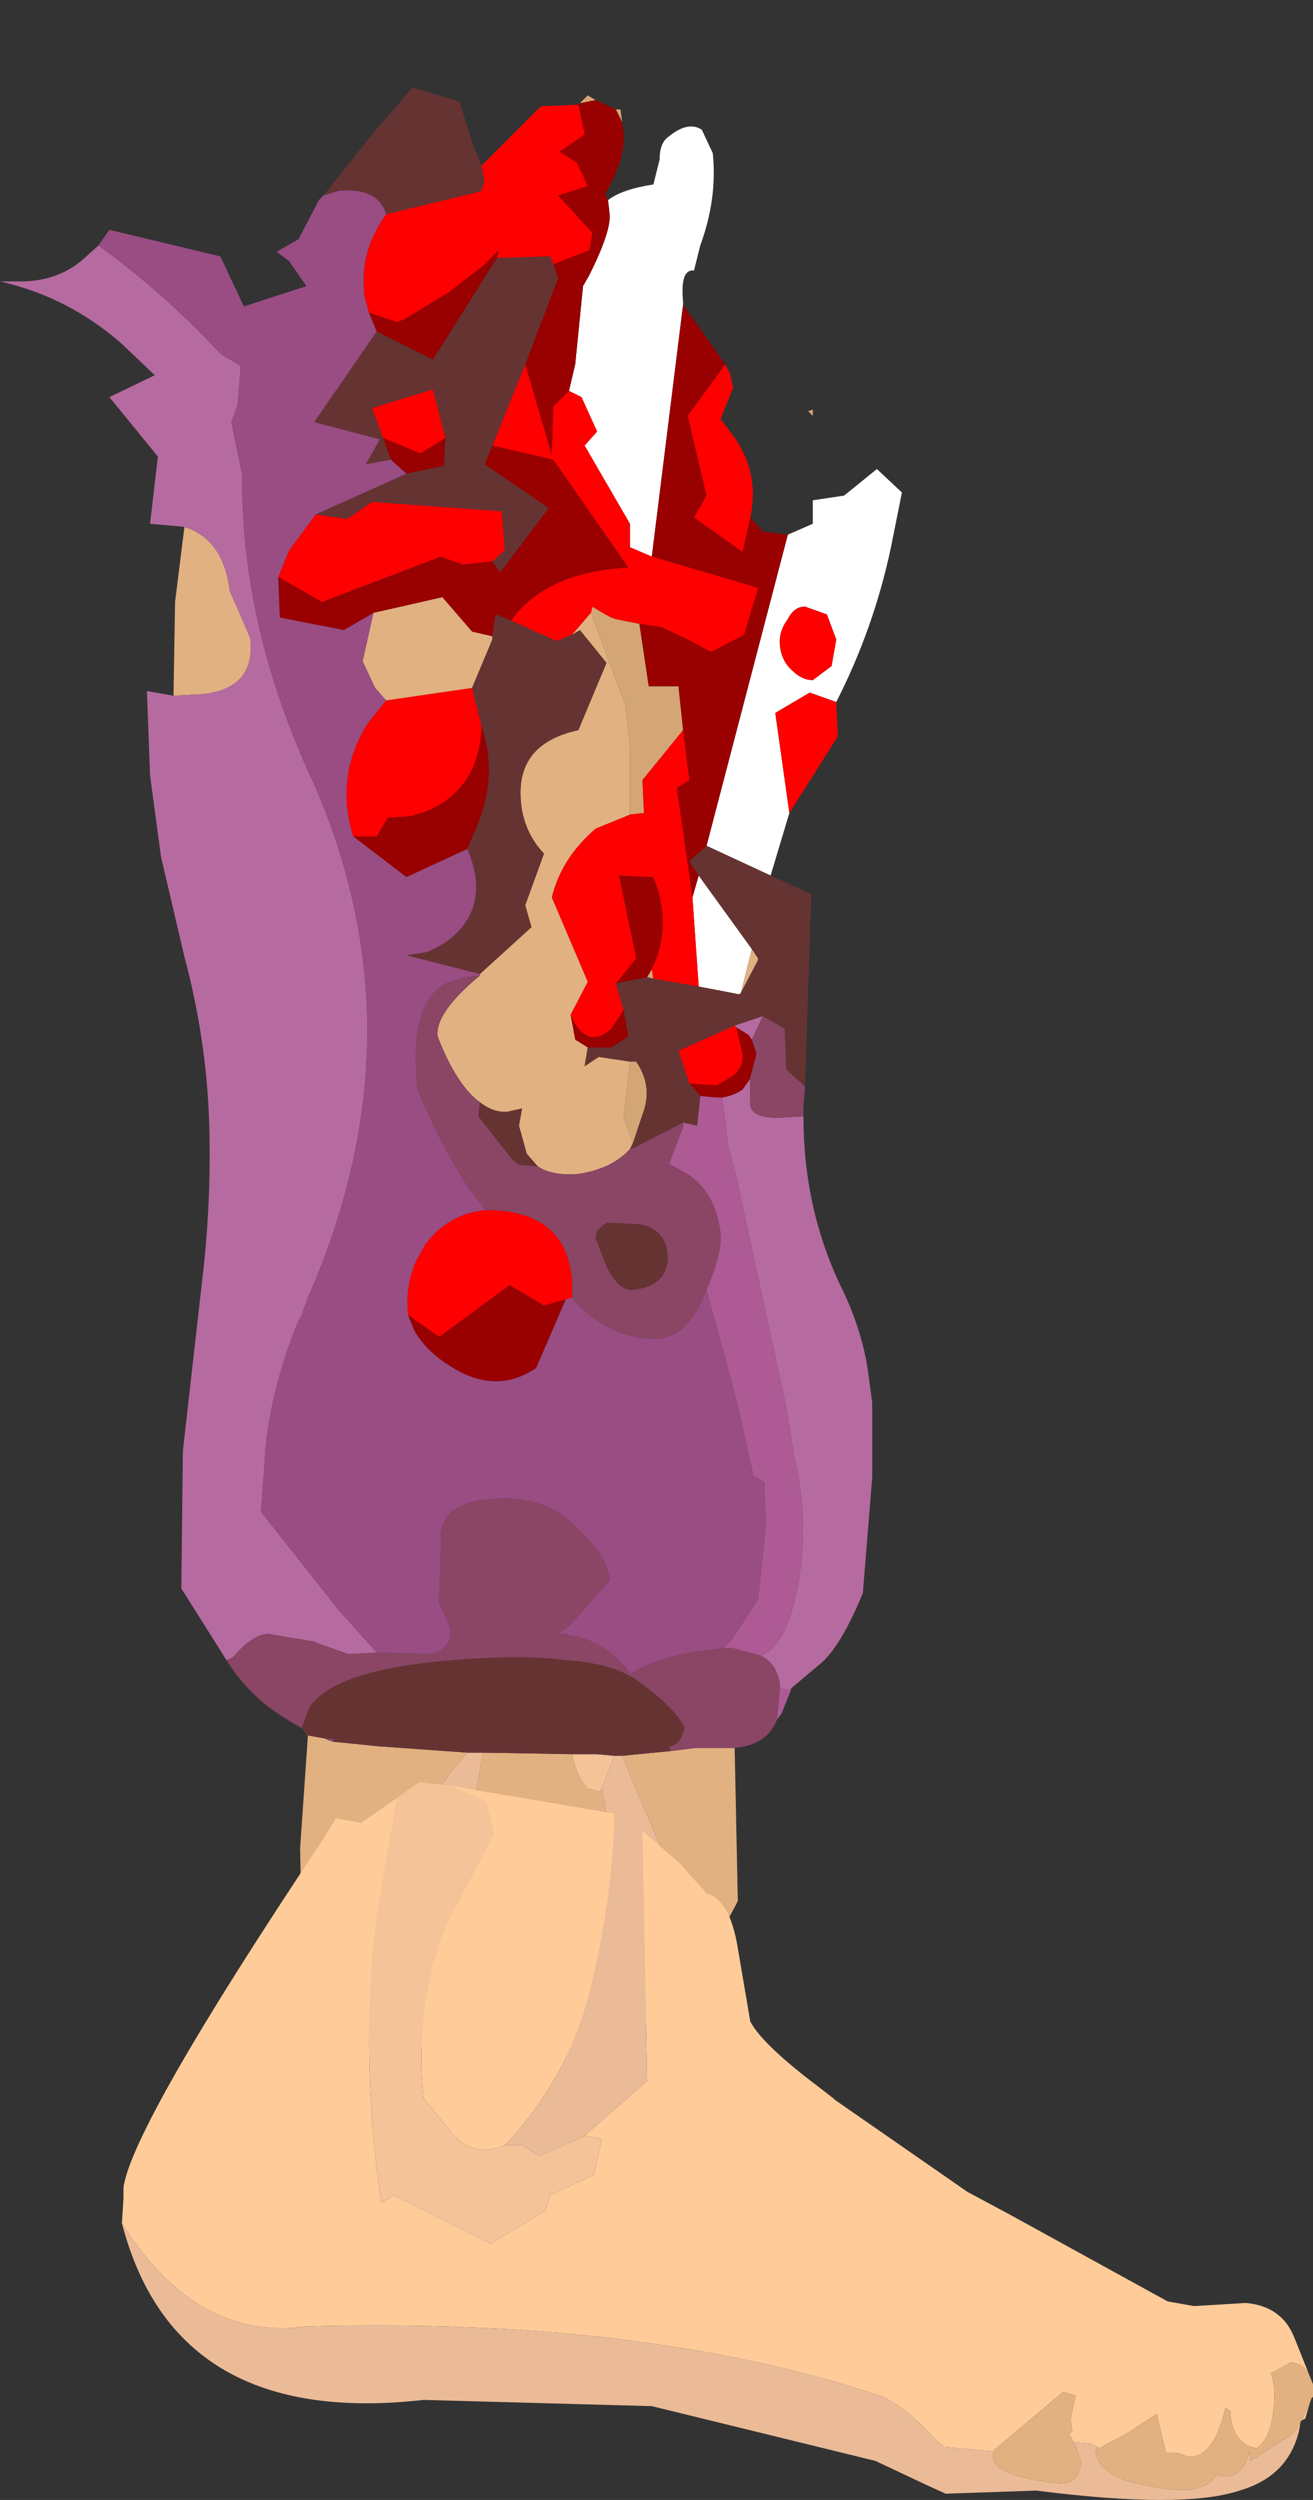 <?xml version="1.0" encoding="UTF-8" standalone="no"?>
<svg xmlns:ffdec="https://www.free-decompiler.com/flash" xmlns:xlink="http://www.w3.org/1999/xlink" ffdec:objectType="frame" height="79.95px" width="42.0px" xmlns="http://www.w3.org/2000/svg">
  <rect width="100%" height="100%" fill="#333333" stroke="none"/>
  <g transform="matrix(1.0, 0.0, 0.0, 1.0, 16.55, 39.65)">
    <use ffdec:characterId="2503" height="63.15" transform="matrix(1.0, 0.0, 0.0, 1.0, -16.55, -36.85)" width="28.85" xlink:href="#shape0"/>
    <use ffdec:characterId="2502" height="22.95" transform="matrix(1.0, 0.0, 0.0, 1.0, -12.65, 17.35)" width="38.1" xlink:href="#shape1"/>
  </g>
  <defs>
    <g id="shape0" transform="matrix(1.0, 0.0, 0.0, 1.0, 16.55, 36.85)">
      <path d="M2.9 -33.25 Q3.35 -33.6 4.35 -33.75 L4.55 -34.55 Q4.55 -35.05 4.8 -35.25 5.45 -35.8 5.9 -35.5 L6.25 -34.75 Q6.4 -33.3 5.85 -31.8 L5.65 -31.0 Q5.2 -31.05 5.3 -30.0 L5.3 -29.9 4.3 -21.85 3.6 -22.15 3.6 -22.9 2.15 -25.4 2.55 -25.85 2.05 -26.95 1.65 -27.15 1.85 -28.0 2.1 -30.5 2.3 -30.85 Q3.0 -32.25 2.95 -32.8 L2.9 -33.25 M8.65 -22.55 L9.45 -22.9 9.45 -23.65 10.45 -23.8 11.5 -24.65 12.3 -23.9 11.95 -22.15 Q11.4 -19.55 10.2 -17.2 L9.35 -17.5 8.25 -16.85 8.7 -13.65 8.1 -11.65 6.05 -12.6 8.65 -22.55 M5.6 -10.95 L5.8 -11.65 7.5 -9.3 7.15 -7.9 7.1 -7.85 5.8 -8.1 5.6 -10.95 M8.65 -19.85 Q8.35 -19.45 8.4 -19.0 8.45 -18.5 8.8 -18.2 9.1 -17.9 9.45 -17.9 L10.05 -18.35 10.2 -19.2 9.9 -20.0 9.2 -20.25 Q8.85 -20.25 8.65 -19.85" fill="#ffffff" fill-rule="evenodd" stroke="none"/>
      <path d="M5.3 -29.9 L6.65 -28.0 5.45 -26.35 6.05 -23.8 5.65 -23.1 7.2 -22.0 7.45 -23.1 7.85 -22.65 8.65 -22.55 6.05 -12.6 5.5 -12.1 5.8 -11.65 5.6 -10.95 5.1 -14.45 5.5 -14.7 5.3 -16.3 5.15 -17.7 4.2 -17.7 3.9 -19.7 4.6 -19.6 5.45 -19.2 6.2 -18.8 7.25 -19.35 7.7 -20.85 4.3 -21.85 5.3 -29.9 M1.95 -36.3 L2.0 -36.35 2.5 -36.45 3.15 -36.15 3.35 -35.75 3.4 -35.4 Q3.45 -34.5 2.8 -33.45 L2.9 -33.25 2.95 -32.8 Q3.0 -32.25 2.3 -30.85 L2.1 -30.5 1.85 -28.0 1.65 -27.15 1.15 -26.65 1.1 -25.1 0.25 -28.0 1.3 -30.75 1.15 -31.2 2.3 -31.65 2.4 -32.2 1.3 -33.4 2.25 -33.7 1.9 -34.45 1.35 -34.8 2.15 -35.35 1.95 -36.3 M-0.65 -31.4 L-2.7 -28.15 -4.5 -29.05 -4.75 -29.65 -3.85 -29.35 -3.6 -29.45 -2.2 -30.3 -1.1 -31.15 -0.6 -31.65 -0.65 -31.4 M-4.05 -24.95 L-4.3 -25.65 -3.1 -25.15 -2.3 -25.65 -2.35 -24.75 -3.55 -24.5 -4.05 -24.95 M-0.8 -21.7 L-0.55 -21.35 1.0 -23.4 -1.05 -24.8 -0.8 -25.4 1.15 -24.95 3.55 -21.5 Q0.9 -21.35 -0.2 -19.8 L-0.7 -20.0 -0.8 -19.3 -0.8 -19.2 -0.8 -19.3 -1.45 -19.45 -2.4 -20.55 -4.6 -20.05 -5.55 -19.5 -7.6 -19.9 -7.65 -21.2 -6.25 -20.4 -2.45 -21.85 -1.9 -21.65 -1.75 -21.6 -0.8 -21.7 M2.25 -6.15 L1.85 -6.4 1.7 -7.2 Q2.2 -6.05 3.0 -6.75 L3.4 -7.35 3.55 -6.5 3.0 -6.15 2.25 -6.15 M-1.15 -16.45 Q-0.6 -14.85 -1.3 -13.2 L-1.6 -12.5 -3.55 -11.6 -5.25 -12.9 -4.5 -12.9 -4.15 -13.5 -3.4 -13.55 -2.8 -13.75 Q-1.2 -14.5 -1.15 -16.45 M4.15 -8.4 L3.15 -8.2 3.8 -9.0 3.25 -11.65 4.35 -11.6 Q4.9 -10.25 4.45 -9.0 L4.3 -8.65 4.15 -8.4 M7.0 -6.8 L7.4 -6.55 7.5 -6.4 7.65 -5.95 7.45 -5.2 7.45 -5.15 7.2 -4.8 Q6.9 -4.6 6.55 -4.55 L6.45 -4.55 6.35 -4.55 5.85 -4.6 5.5 -5.0 6.25 -4.95 6.4 -4.95 6.9 -5.25 Q7.25 -5.55 7.2 -5.95 L7.0 -6.8 M1.55 1.9 L0.6 4.1 Q-0.65 4.95 -2.05 4.1 -2.9 3.6 -3.3 2.9 L-3.5 2.4 -2.5 3.1 -0.25 1.45 0.85 2.1 1.55 1.9" fill="#990000" fill-rule="evenodd" stroke="none"/>
      <path d="M2.0 -36.35 L2.25 -36.6 2.5 -36.45 2.0 -36.35 M3.15 -36.15 L3.3 -36.15 3.35 -35.75 3.15 -36.15 M9.3 -26.5 L9.45 -26.55 9.45 -26.35 9.3 -26.5 M3.9 -19.7 L4.2 -17.7 5.15 -17.7 5.3 -16.3 4.0 -14.7 4.05 -13.65 3.6 -13.6 3.6 -15.8 3.45 -17.1 2.8 -18.85 2.35 -20.05 2.4 -20.25 Q2.95 -19.9 3.15 -19.85 L3.9 -19.7 M3.7 -3.1 L3.4 -3.9 3.6 -5.7 3.8 -5.7 Q4.35 -4.9 4.0 -4.0 L3.7 -3.1 M4.35 -8.35 L4.15 -8.4 4.3 -8.65 4.35 -8.35" fill="#d5a675" fill-rule="evenodd" stroke="none"/>
      <path d="M6.65 -28.0 L6.8 -27.7 6.9 -27.25 6.5 -26.25 6.95 -25.65 Q7.75 -24.5 7.45 -23.1 L7.2 -22.0 5.65 -23.1 6.05 -23.8 5.45 -26.35 6.65 -28.0 M10.2 -17.2 L10.25 -16.1 8.7 -13.65 8.25 -16.85 9.35 -17.5 10.2 -17.2 M-1.15 -34.35 L0.75 -36.25 1.95 -36.3 2.15 -35.35 1.35 -34.8 1.9 -34.45 2.25 -33.7 1.3 -33.4 2.4 -32.2 2.3 -31.65 1.15 -31.2 1.05 -31.45 -0.65 -31.4 -0.6 -31.65 -1.1 -31.15 -2.2 -30.3 -3.6 -29.45 -3.85 -29.35 -4.75 -29.65 -4.9 -30.2 -4.9 -30.3 Q-5.05 -31.6 -4.2 -32.8 L-1.3 -33.5 -1.15 -33.55 -1.05 -33.85 -1.15 -34.35 M1.65 -27.15 L2.05 -26.95 2.55 -25.85 2.15 -25.4 3.6 -22.9 3.6 -22.15 4.3 -21.85 7.7 -20.85 7.25 -19.35 6.2 -18.8 5.45 -19.2 4.6 -19.6 3.9 -19.7 3.15 -19.85 Q2.95 -19.9 2.4 -20.25 L2.35 -20.05 1.75 -19.35 1.25 -19.15 -0.2 -19.8 Q0.9 -21.35 3.55 -21.5 L1.15 -24.95 -0.8 -25.4 0.25 -28.0 1.1 -25.1 1.15 -26.65 1.65 -27.15 M-4.3 -25.65 L-4.65 -26.6 -2.7 -27.2 -2.3 -25.65 -3.1 -25.15 -4.3 -25.65 M-6.45 -23.2 L-5.45 -23.05 -4.65 -23.6 -0.5 -23.3 -0.4 -22.05 -0.8 -21.7 -1.75 -21.6 -1.9 -21.65 -2.45 -21.85 -6.25 -20.4 -7.65 -21.2 -7.3 -22.05 -6.45 -23.2 M5.3 -16.3 L5.5 -14.7 5.1 -14.45 5.6 -10.95 5.8 -8.1 4.35 -8.35 4.3 -8.65 4.45 -9.0 Q4.9 -10.25 4.35 -11.6 L3.25 -11.65 3.8 -9.0 3.15 -8.2 3.4 -7.35 3.0 -6.75 Q2.2 -6.05 1.7 -7.2 L2.25 -8.25 1.1 -10.95 Q1.4 -12.2 2.5 -13.15 L3.6 -13.6 4.05 -13.65 4.0 -14.7 5.3 -16.3 M8.65 -19.85 Q8.85 -20.25 9.2 -20.25 L9.9 -20.0 10.2 -19.2 10.05 -18.35 9.45 -17.9 Q9.1 -17.9 8.8 -18.2 8.45 -18.5 8.4 -19.0 8.35 -19.45 8.65 -19.85 M-1.45 -17.65 L-1.15 -16.45 Q-1.2 -14.5 -2.8 -13.75 L-3.4 -13.55 -4.15 -13.5 -4.5 -12.9 -5.25 -12.9 Q-5.85 -14.8 -4.8 -16.5 L-4.2 -17.25 -1.45 -17.65 M6.95 -6.85 L7.0 -6.8 7.2 -5.95 Q7.25 -5.55 6.9 -5.25 L6.4 -4.95 6.25 -4.95 5.5 -5.0 5.15 -6.05 6.95 -6.85 M1.75 1.85 L1.55 1.9 0.85 2.1 -0.25 1.45 -2.5 3.1 -3.5 2.4 Q-3.6 1.4 -3.2 0.6 L-2.95 0.15 Q-2.2 -0.85 -1.0 -0.95 1.6 -0.95 1.75 1.35 L1.75 1.85" fill="#ff0000" fill-rule="evenodd" stroke="none"/>
      <path d="M6.95 16.25 L7.05 21.1 7.05 21.15 Q5.8 23.6 3.75 25.45 L3.1 25.7 Q-2.45 27.55 -6.85 23.65 L-6.85 22.5 -6.9 22.15 -6.95 19.45 -6.7 15.85 -6.15 15.95 -6.05 16.0 -5.9 16.05 -4.4 16.2 -1.6 16.4 -1.95 16.8 Q-3.95 19.35 -3.85 21.95 -3.75 23.6 -2.85 25.25 L-2.05 21.8 -1.1 16.4 1.75 16.45 Q1.9 17.2 2.25 17.55 L2.65 17.65 2.7 17.55 3.0 19.05 3.05 21.55 5.6 21.8 5.35 21.25 3.35 16.5 4.9 16.35 5.7 16.25 6.9 16.25 6.95 16.25 M-11.0 -17.4 L-10.95 -20.4 -10.65 -22.8 Q-9.4 -22.4 -9.2 -20.75 L-8.85 -19.95 -8.55 -19.25 Q-8.35 -17.65 -10.05 -17.45 L-11.0 -17.4 M2.35 -20.05 L2.8 -18.85 3.45 -17.1 3.6 -15.8 3.6 -13.6 2.5 -13.15 Q1.4 -12.2 1.1 -10.95 L2.25 -8.25 1.7 -7.2 1.85 -6.4 2.25 -6.15 2.15 -5.55 2.6 -5.85 3.6 -5.7 3.4 -3.9 3.7 -3.1 3.6 -2.9 Q3.0 -2.25 1.9 -2.1 1.1 -2.05 0.65 -2.35 L0.3 -2.75 0.05 -3.65 0.15 -4.2 -0.3 -4.1 Q-0.75 -4.05 -1.2 -4.4 -1.95 -4.95 -2.55 -6.5 -2.65 -7.25 -1.2 -8.45 L-1.2 -8.5 0.45 -10.0 0.25 -10.7 0.85 -12.35 Q0.1 -13.15 0.1 -14.3 0.1 -15.9 1.95 -16.3 L2.85 -18.45 2.0 -19.5 1.75 -19.35 2.35 -20.05 M-0.8 -19.2 L-1.45 -17.65 -4.2 -17.25 -4.55 -17.65 -4.95 -18.5 -4.65 -19.85 -4.6 -20.05 -2.4 -20.55 -1.45 -19.45 -0.8 -19.3 -0.8 -19.2 M7.5 -9.3 L7.7 -9.0 7.7 -8.95 7.15 -7.9 7.5 -9.3" fill="#e2b181" fill-rule="evenodd" stroke="none"/>
      <path d="M2.7 17.55 L2.65 17.65 2.25 17.55 Q1.9 17.2 1.75 16.45 L2.55 16.45 3.1 16.5 2.7 17.55" fill="#f4c398" fill-rule="evenodd" stroke="none"/>
      <path d="M3.35 16.5 L5.35 21.25 5.6 21.8 3.05 21.55 3.0 19.05 2.7 17.55 3.1 16.5 3.35 16.5 M-1.1 16.4 L-2.05 21.8 -2.85 25.25 Q-3.75 23.6 -3.85 21.95 -3.95 19.35 -1.95 16.8 L-1.6 16.4 -1.1 16.4" fill="#ebbb98" fill-rule="evenodd" stroke="none"/>
      <path d="M8.1 -11.65 L9.4 -11.05 9.2 -4.9 8.6 -5.45 8.55 -6.75 7.85 -7.15 6.95 -6.85 5.15 -6.05 5.5 -5.0 5.85 -4.6 5.75 -3.65 5.3 -3.75 5.2 -3.7 3.75 -2.95 3.6 -2.9 3.7 -3.1 4.0 -4.0 Q4.35 -4.9 3.8 -5.7 L3.6 -5.7 2.6 -5.85 2.15 -5.55 2.25 -6.15 3.0 -6.15 3.55 -6.5 3.4 -7.35 3.15 -8.2 4.15 -8.4 4.35 -8.35 5.8 -8.1 7.1 -7.85 7.15 -7.9 7.7 -8.95 7.7 -9.0 7.5 -9.3 5.8 -11.65 5.5 -12.1 6.05 -12.6 8.1 -11.65 M-6.7 15.85 L-6.75 15.85 -6.85 15.65 -6.9 15.6 -6.65 14.95 Q-5.85 13.75 -2.15 13.45 0.15 13.25 1.6 13.45 L1.65 13.45 Q2.9 13.55 3.6 13.95 L3.7 14.0 Q5.0 14.9 5.35 15.6 5.2 16.2 4.85 16.2 L4.9 16.35 3.35 16.5 3.1 16.5 2.55 16.45 1.75 16.45 -1.1 16.4 -1.6 16.4 -4.4 16.2 -5.9 16.05 -5.85 15.95 -6.15 15.95 -6.7 15.85 M-6.2 -33.4 L-4.65 -35.35 -3.35 -36.85 -1.85 -36.4 -1.45 -35.1 -1.15 -34.35 -1.05 -33.85 -1.15 -33.55 -1.3 -33.5 -4.2 -32.8 Q-4.45 -33.65 -5.7 -33.55 L-6.2 -33.4 M1.15 -31.2 L1.3 -30.75 0.25 -28.0 -0.8 -25.4 -1.05 -24.8 1.0 -23.4 -0.55 -21.35 -0.8 -21.7 -0.4 -22.05 -0.5 -23.3 -4.65 -23.6 -5.45 -23.05 -6.45 -23.2 -3.55 -24.5 -2.35 -24.75 -2.3 -25.65 -2.7 -27.2 -4.65 -26.6 -4.3 -25.65 -4.05 -24.95 -4.85 -24.8 -4.4 -25.6 -6.5 -26.15 -4.5 -29.05 -2.7 -28.15 -0.65 -31.4 1.05 -31.45 1.15 -31.2 M1.75 -19.35 L2.0 -19.5 2.85 -18.45 1.95 -16.3 Q0.1 -15.9 0.1 -14.3 0.1 -13.15 0.85 -12.35 L0.25 -10.7 0.45 -10.0 -1.2 -8.5 -3.55 -9.1 -2.9 -9.2 Q-2.3 -9.45 -1.95 -9.8 -0.9 -10.85 -1.6 -12.5 L-1.3 -13.2 Q-0.6 -14.85 -1.15 -16.45 L-1.45 -17.65 -0.8 -19.2 -0.8 -19.3 -0.7 -20.0 -0.2 -19.8 1.25 -19.15 1.75 -19.35 M-1.2 -4.4 Q-0.75 -4.05 -0.3 -4.1 L0.15 -4.2 0.05 -3.65 0.3 -2.75 0.65 -2.35 0.6 -2.35 0.05 -2.4 -0.15 -2.55 -1.25 -3.95 -1.2 -4.4 M3.9 -0.5 Q4.7 -0.35 4.8 0.4 4.9 1.3 4.0 1.55 L3.7 1.6 Q3.25 1.65 2.85 0.85 L2.5 -0.05 2.55 -0.3 2.85 -0.55 3.9 -0.5" fill="#663333" fill-rule="evenodd" stroke="none"/>
      <path d="M9.15 -3.95 Q9.15 -0.95 10.4 1.6 11.0 2.85 11.2 4.1 L11.35 5.2 11.35 7.6 11.05 11.3 Q10.35 13.0 9.7 13.55 L8.75 14.35 8.75 14.4 8.4 14.35 8.4 14.3 Q8.35 13.6 7.8 13.3 8.55 13.0 8.9 11.4 9.4 9.2 8.85 6.9 L8.6 5.35 6.95 -2.25 6.75 -2.95 6.55 -4.55 Q6.9 -4.6 7.2 -4.8 L7.45 -5.15 7.45 -4.3 Q7.5 -3.9 8.35 -3.9 L9.15 -3.95 M-9.3 13.45 L-10.75 11.15 -10.7 6.75 -10.1 1.45 Q-9.8 -1.0 -9.85 -3.4 -9.9 -6.25 -10.65 -9.05 L-11.4 -12.25 -11.75 -14.85 -11.85 -17.55 -11.0 -17.4 -10.05 -17.45 Q-8.35 -17.65 -8.55 -19.25 L-8.85 -19.95 -9.2 -20.75 Q-9.4 -22.4 -10.65 -22.8 L-11.75 -22.9 -11.5 -25.05 -13.05 -26.95 -11.6 -27.65 -12.65 -28.65 Q-14.35 -30.15 -16.55 -30.65 L-15.75 -30.65 Q-14.65 -30.7 -13.9 -31.35 L-13.4 -31.8 Q-11.4 -30.35 -9.7 -28.55 L-9.45 -28.3 -8.85 -27.95 -8.95 -26.7 -9.15 -26.15 -8.8 -24.45 Q-8.85 -19.8 -6.7 -15.0 -5.95 -13.4 -5.5 -11.75 -3.65 -5.1 -6.7 1.85 L-6.9 2.4 -7.05 2.7 Q-7.85 4.7 -8.05 6.6 L-8.2 8.7 -5.75 11.8 -4.5 13.2 -5.4 13.25 -6.4 12.9 -6.5 12.85 -8.0 12.6 Q-8.5 12.65 -9.1 13.35 L-9.3 13.45 M7.5 -6.4 L7.4 -6.55 7.0 -6.8 6.95 -6.85 7.85 -7.15 7.5 -6.4" fill="#b66ba0" fill-rule="evenodd" stroke="none"/>
      <path d="M9.2 -4.9 L9.15 -4.25 9.15 -3.95 8.35 -3.9 Q7.5 -3.9 7.45 -4.3 L7.45 -5.15 7.45 -5.2 7.65 -5.95 7.5 -6.4 7.85 -7.15 8.55 -6.75 8.6 -5.45 9.2 -4.9 M8.3 15.35 Q8.0 16.15 6.95 16.25 L6.9 16.25 5.7 16.25 4.9 16.35 4.85 16.2 Q5.2 16.2 5.35 15.6 5.0 14.9 3.7 14.0 L3.6 13.95 Q2.9 13.55 1.65 13.45 L1.6 13.45 Q0.15 13.25 -2.15 13.45 -5.85 13.75 -6.65 14.95 L-6.9 15.6 -6.85 15.65 -7.35 15.35 Q-8.55 14.65 -9.3 13.45 L-9.1 13.35 Q-8.5 12.65 -8.0 12.6 L-6.5 12.85 -6.4 12.9 -5.4 13.25 -4.5 13.2 -2.7 13.25 Q-2.05 13.0 -2.15 12.4 L-2.5 11.6 -2.45 9.7 Q-2.55 8.45 -0.95 8.3 0.75 8.1 1.85 9.15 L2.05 9.35 Q2.85 10.1 2.95 10.85 L2.95 10.9 1.65 12.35 1.5 12.45 1.3 12.6 1.5 12.6 1.65 12.65 Q2.8 12.8 3.6 13.85 L3.6 13.9 Q4.45 13.3 6.3 13.1 L6.6 13.05 6.85 13.05 7.8 13.3 Q8.35 13.6 8.4 14.3 L8.4 14.35 8.3 15.35 M-1.2 -8.45 Q-2.65 -7.25 -2.55 -6.5 -1.95 -4.95 -1.2 -4.4 L-1.25 -3.95 -0.15 -2.55 0.05 -2.4 0.6 -2.35 0.65 -2.35 Q1.1 -2.05 1.9 -2.1 3.0 -2.25 3.6 -2.9 L3.75 -2.95 5.2 -3.7 5.3 -3.75 5.3 -3.6 4.9 -2.55 4.8 -2.4 4.9 -2.4 5.45 -2.1 Q6.35 -1.5 6.5 -0.2 6.55 0.45 6.05 1.6 5.6 2.75 4.95 3.05 L4.6 3.15 4.1 3.15 Q2.9 3.05 1.85 2.0 L1.75 1.85 1.75 1.35 Q1.6 -0.95 -1.0 -0.95 -1.95 -2.0 -3.0 -4.35 L-3.2 -4.85 Q-3.5 -7.9 -2.0 -8.3 L-1.65 -8.4 -1.2 -8.45 M3.9 -0.5 L2.85 -0.55 2.55 -0.3 2.5 -0.05 2.85 0.85 Q3.25 1.65 3.7 1.6 L4.0 1.55 Q4.9 1.3 4.8 0.4 4.7 -0.35 3.9 -0.5 M-5.9 16.05 L-6.05 16.0 -6.15 15.95 -5.85 15.95 -5.9 16.05" fill="#8a4664" fill-rule="evenodd" stroke="none"/>
      <path d="M-13.4 -31.8 L-13.05 -32.3 -9.5 -31.45 -8.75 -29.85 -6.75 -30.5 -7.3 -31.3 -7.7 -31.6 -7.0 -32.0 -6.35 -33.25 -6.2 -33.4 -5.7 -33.55 Q-4.45 -33.65 -4.2 -32.8 -5.05 -31.6 -4.9 -30.3 L-4.9 -30.2 -4.75 -29.65 -4.5 -29.05 -6.5 -26.15 -4.4 -25.6 -4.85 -24.8 -4.05 -24.95 -3.55 -24.5 -6.45 -23.2 -7.3 -22.05 -7.65 -21.2 -7.6 -19.9 -5.55 -19.5 -4.6 -20.05 -4.65 -19.85 -4.95 -18.5 -4.55 -17.65 -4.2 -17.25 -4.8 -16.5 Q-5.85 -14.8 -5.25 -12.9 L-3.55 -11.6 -1.6 -12.5 Q-0.9 -10.85 -1.95 -9.8 -2.3 -9.45 -2.9 -9.2 L-3.55 -9.1 -1.2 -8.5 -1.2 -8.45 -1.65 -8.4 -2.0 -8.3 Q-3.5 -7.9 -3.2 -4.85 L-3.0 -4.35 Q-1.95 -2.0 -1.0 -0.95 -2.2 -0.85 -2.95 0.15 L-3.2 0.6 Q-3.6 1.4 -3.5 2.4 L-3.3 2.9 Q-2.9 3.6 -2.05 4.1 -0.65 4.95 0.6 4.1 L1.55 1.9 1.75 1.85 1.85 2.0 Q2.9 3.05 4.1 3.15 L4.6 3.15 4.95 3.05 Q5.6 2.75 6.05 1.6 L6.6 3.6 7.1 5.5 7.55 7.55 7.9 7.75 7.95 9.15 7.7 11.5 6.85 12.8 6.6 13.05 6.3 13.1 Q4.45 13.3 3.6 13.9 L3.6 13.85 Q2.8 12.8 1.65 12.65 L1.5 12.6 1.3 12.6 1.5 12.45 1.65 12.35 2.95 10.9 2.95 10.85 Q2.85 10.1 2.05 9.35 L1.85 9.15 Q0.75 8.1 -0.95 8.3 -2.55 8.45 -2.45 9.7 L-2.5 11.6 -2.15 12.4 Q-2.05 13.0 -2.7 13.25 L-4.5 13.2 -5.75 11.8 -8.2 8.7 -8.05 6.6 Q-7.85 4.7 -7.05 2.7 L-6.9 2.4 -6.7 1.85 Q-3.65 -5.1 -5.5 -11.75 -5.95 -13.4 -6.7 -15.0 -8.85 -19.8 -8.8 -24.45 L-9.15 -26.15 -8.95 -26.7 -8.85 -27.95 -9.45 -28.3 -9.7 -28.55 Q-11.4 -30.35 -13.4 -31.8 M4.9 -2.55 L4.9 -2.4 4.8 -2.4 4.9 -2.55" fill="#994d83" fill-rule="evenodd" stroke="none"/>
      <path d="M8.75 14.4 L8.45 15.15 8.3 15.35 8.4 14.35 8.75 14.4 M5.85 -4.6 L6.35 -4.55 6.45 -4.55 6.55 -4.55 6.75 -2.95 6.95 -2.25 8.6 5.35 8.85 6.9 Q9.4 9.2 8.9 11.4 8.55 13.0 7.8 13.3 L6.85 13.05 6.6 13.05 6.85 12.8 7.7 11.5 7.95 9.15 7.9 7.75 7.55 7.55 7.1 5.5 6.6 3.6 6.05 1.6 Q6.55 0.45 6.5 -0.2 6.35 -1.5 5.45 -2.1 L4.9 -2.4 4.9 -2.55 5.3 -3.6 5.3 -3.75 5.75 -3.65 5.85 -4.6" fill="#ad5a95" fill-rule="evenodd" stroke="none"/>
    </g>
    <g id="shape1" transform="matrix(1.0, 0.0, 0.0, 1.0, 12.65, -17.35)">
      <path d="M4.0 18.9 L5.2 19.95 6.05 20.9 Q6.8 21.1 7.05 22.65 L7.45 25.0 Q7.85 25.75 9.65 27.1 L10.1 27.45 10.15 27.5 14.4 30.45 15.8 31.2 20.8 33.95 21.65 34.1 23.3 34.0 Q24.45 34.1 24.85 35.1 L25.35 36.35 Q25.2 35.95 24.75 35.9 L24.1 36.25 Q24.3 36.75 24.15 37.65 24.05 38.35 23.65 38.65 22.85 38.5 22.8 37.45 L22.65 37.35 Q22.25 39.05 21.4 38.9 L21.15 38.8 20.75 38.8 20.45 37.55 19.45 38.2 18.6 38.65 18.55 38.6 18.35 38.5 17.8 38.45 17.65 38.2 17.75 38.1 17.7 37.7 17.85 37.0 17.85 36.95 17.45 36.85 15.25 38.7 15.25 38.75 13.65 38.6 13.35 38.35 Q12.5 37.4 11.7 37.0 4.1 34.45 -6.75 34.75 -10.25 35.25 -12.65 31.45 L-12.6 30.65 -12.6 30.3 Q-12.3 28.3 -6.3 19.3 L-5.8 18.5 -5.0 18.65 -3.85 17.85 -4.5 21.65 Q-5.05 26.15 -4.35 30.8 L-3.95 30.55 -0.85 32.1 0.9 31.05 1.05 30.55 2.45 29.9 2.7 28.75 2.15 28.65 4.15 26.9 4.0 18.9 M25.35 37.2 L25.2 37.7 25.1 37.75 25.35 37.2 M25.05 37.8 L25.0 38.1 24.95 38.0 25.05 37.8 M-2.2 17.45 L3.1 18.35 3.1 18.7 Q3.0 21.2 2.35 23.9 1.65 26.8 -0.4 28.95 -1.45 29.4 -2.15 28.5 L-3.0 27.45 Q-3.3 24.55 -2.3 21.95 L-0.75 19.0 -1.0 17.95 -2.2 17.45" fill="#ffcc99" fill-rule="evenodd" stroke="none"/>
      <path d="M-3.85 17.85 L-3.15 17.35 -2.2 17.45 -1.0 17.95 -0.75 19.0 -2.3 21.95 Q-3.3 24.55 -3.0 27.45 L-2.15 28.5 Q-1.45 29.4 -0.4 28.95 L0.15 28.95 0.7 29.3 2.15 28.65 2.7 28.75 2.45 29.9 1.05 30.55 0.9 31.05 -0.85 32.1 -3.95 30.55 -4.35 30.8 Q-5.05 26.15 -4.5 21.65 L-3.85 17.85" fill="#f4c398" fill-rule="evenodd" stroke="none"/>
      <path d="M25.0 38.1 Q24.65 39.55 23.1 40.0 21.3 40.6 16.6 40.0 L13.7 40.1 13.15 39.85 11.45 39.05 4.3 37.3 -3.0 37.1 Q-10.95 38.0 -12.65 31.45 -10.25 35.25 -6.75 34.75 4.1 34.45 11.7 37.0 12.5 37.4 13.35 38.35 L13.65 38.6 15.25 38.75 Q15.0 39.35 16.5 39.65 L17.1 39.75 Q17.75 39.85 17.95 39.45 L18.05 39.1 17.8 38.45 18.35 38.5 18.55 38.6 18.5 38.7 Q18.5 39.05 18.8 39.3 19.25 39.75 20.8 39.95 22.0 40.1 22.35 39.5 L22.6 39.55 Q23.25 39.55 23.4 38.75 L23.45 39.05 24.7 38.25 24.95 38.0 25.0 38.1 M3.1 18.35 L3.9 18.8 4.0 18.9 4.15 26.9 2.15 28.65 0.7 29.3 0.15 28.95 -0.4 28.95 Q1.65 26.8 2.35 23.9 3.0 21.2 3.1 18.7 L3.1 18.35" fill="#ebbb98" fill-rule="evenodd" stroke="none"/>
      <path d="M25.35 36.35 L25.45 36.6 25.45 36.75 25.45 37.0 25.4 37.05 25.35 37.2 25.1 37.75 25.05 37.8 24.95 38.0 24.7 38.25 23.45 39.05 23.4 38.75 Q23.25 39.55 22.6 39.55 L22.35 39.5 Q22.0 40.1 20.8 39.95 19.25 39.75 18.8 39.3 18.5 39.05 18.5 38.7 L18.55 38.6 18.6 38.65 19.45 38.2 20.45 37.55 20.75 38.8 21.15 38.8 21.4 38.9 Q22.25 39.05 22.65 37.35 L22.8 37.45 Q22.85 38.5 23.65 38.65 24.05 38.35 24.15 37.65 24.3 36.75 24.1 36.25 L24.75 35.9 Q25.2 35.95 25.35 36.35 M15.25 38.75 L15.25 38.7 17.45 36.85 17.85 36.95 17.85 37.0 17.7 37.7 17.75 38.1 17.65 38.2 17.8 38.45 18.05 39.1 17.95 39.45 Q17.75 39.85 17.1 39.75 L16.5 39.65 Q15.0 39.35 15.25 38.75" fill="#e2b181" fill-rule="evenodd" stroke="none"/>
    </g>
  </defs>
</svg>
